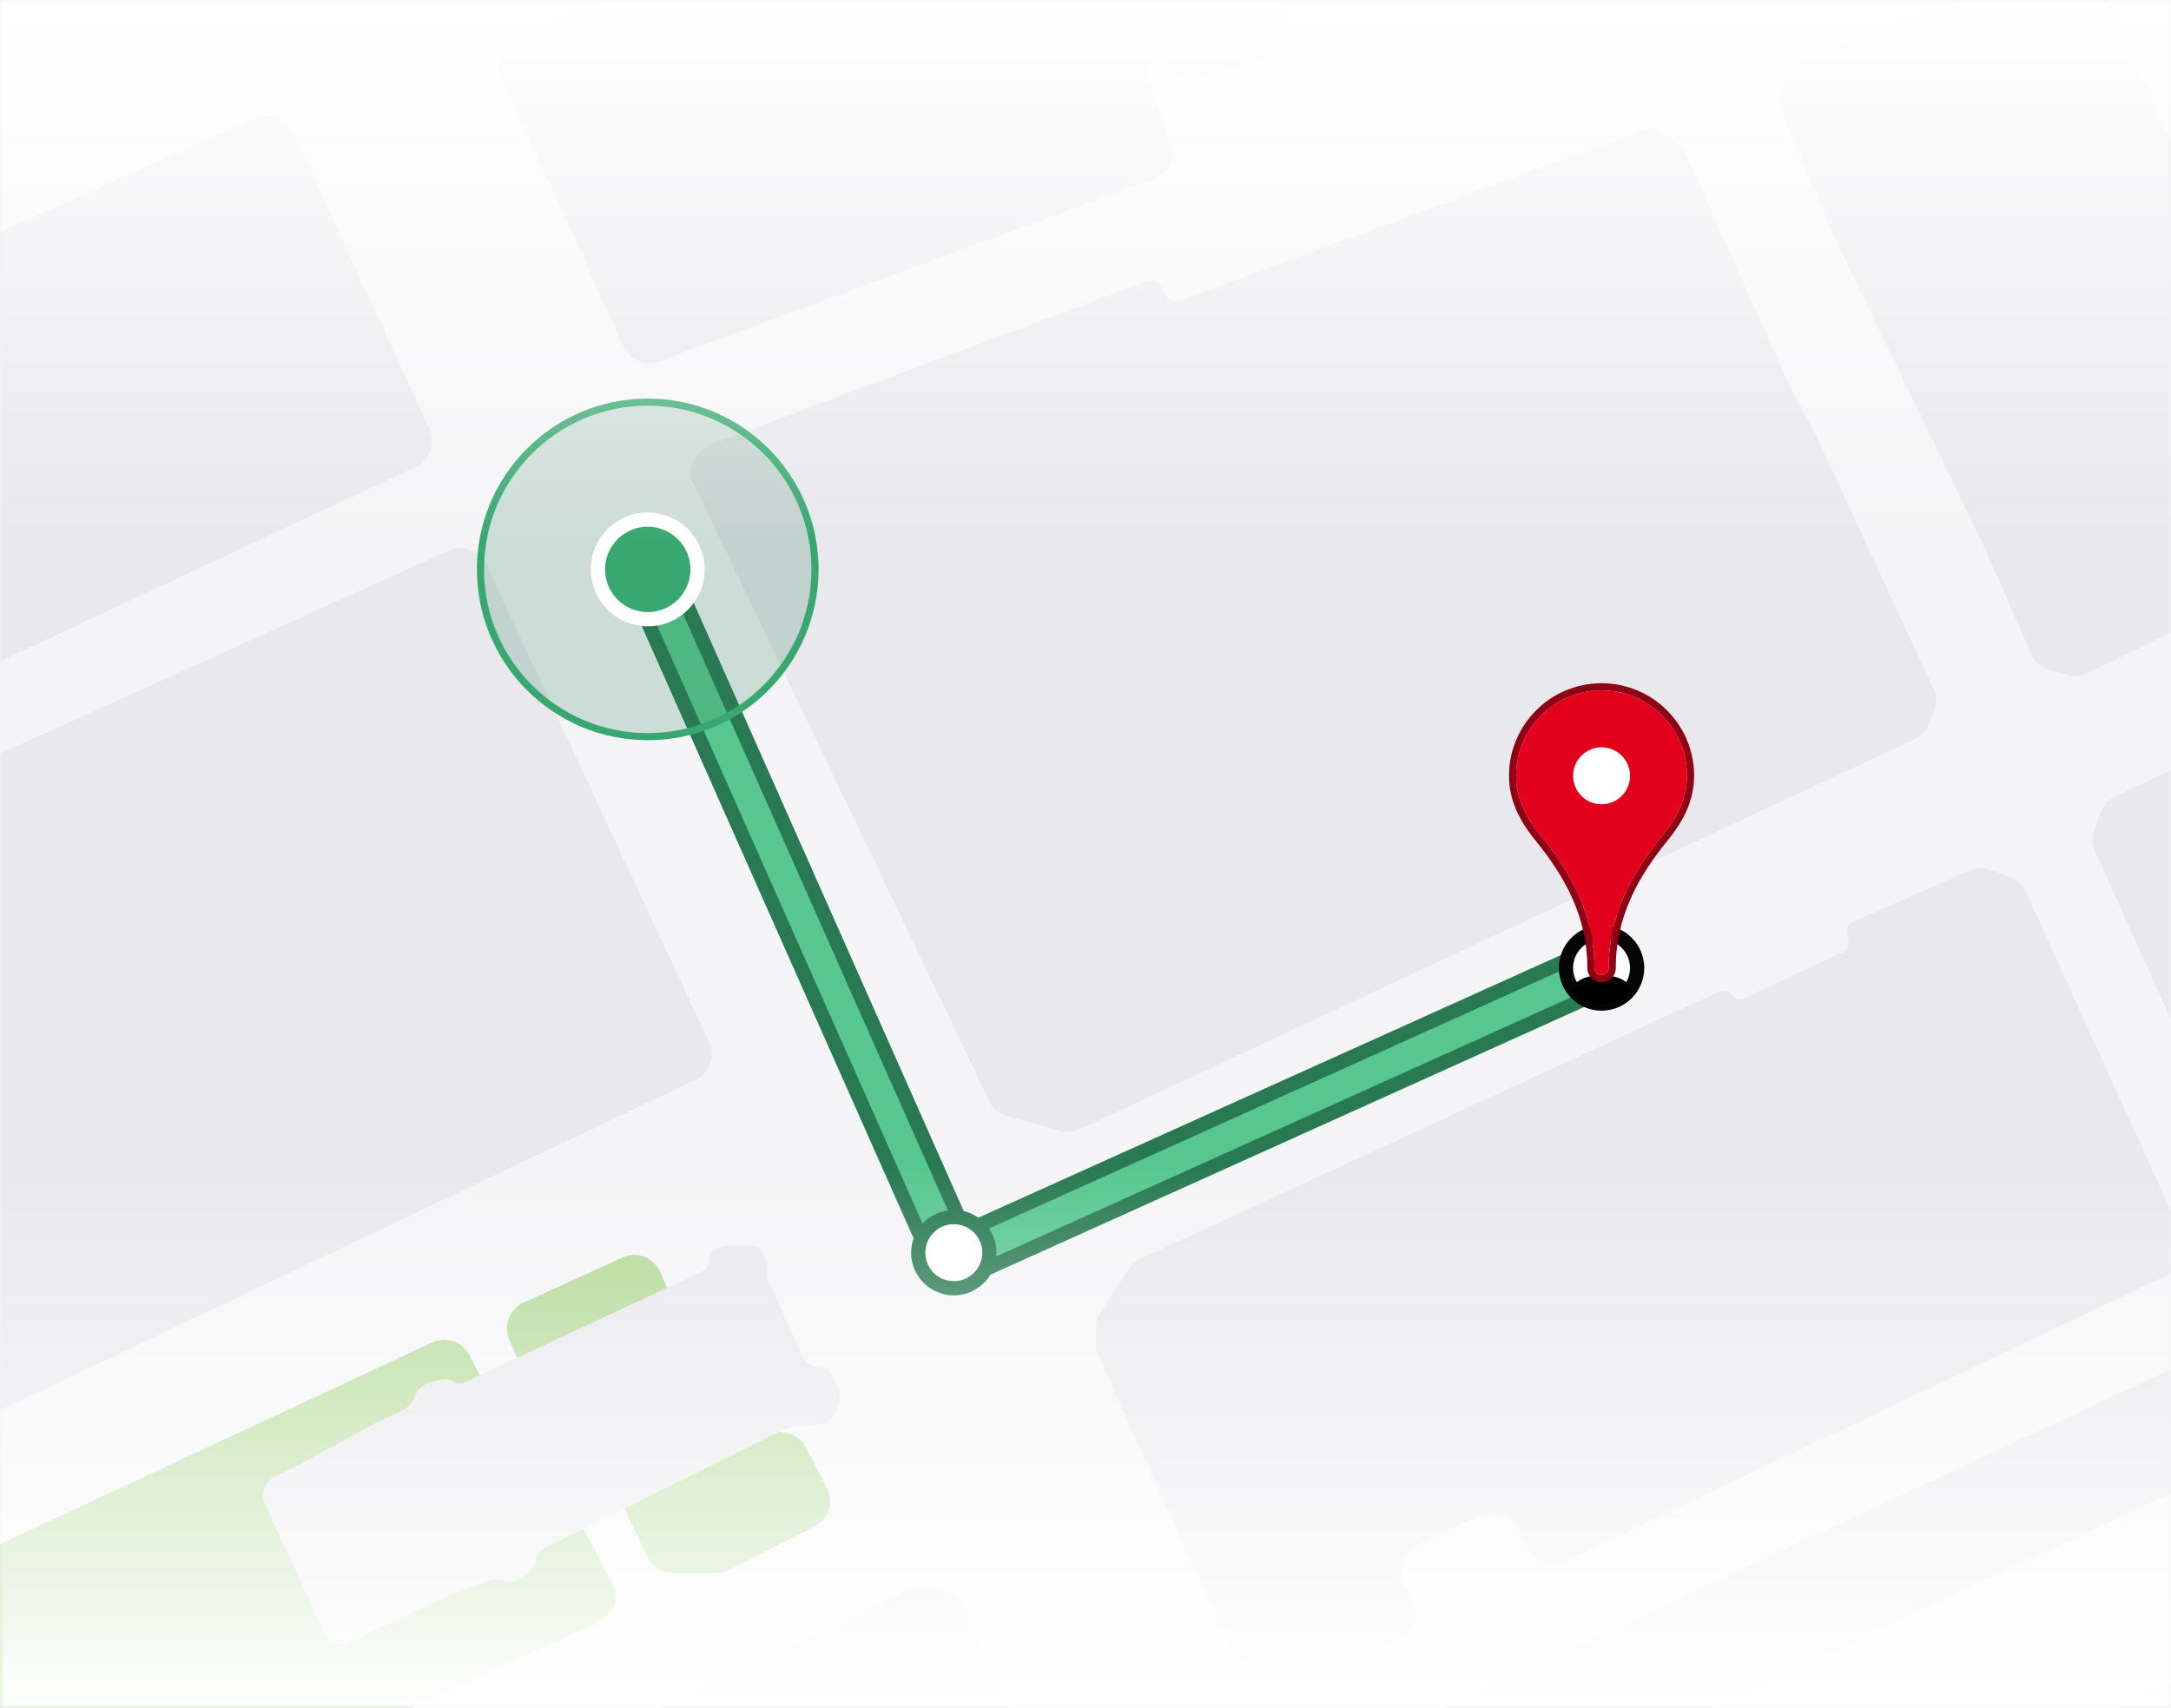 <svg width="305" height="240" viewBox="0 0 305 240" xmlns="http://www.w3.org/2000/svg" xmlns:xlink="http://www.w3.org/1999/xlink">
    <defs>
        <linearGradient x1="50%" y1="0%" x2="50%" y2="100%" id="y8gsf1d5vg">
            <stop stop-color="#FFF" stop-opacity="0" offset="0%"/>
            <stop stop-color="#FFF" offset="99.997%"/>
        </linearGradient>
        <linearGradient x1="50%" y1="0%" x2="50%" y2="100%" id="scs66pameh">
            <stop stop-color="#FFF" offset=".003%"/>
            <stop stop-color="#FFF" stop-opacity="0" offset="100%"/>
        </linearGradient>
        <filter x="-70.8%" y="-62.5%" width="241.7%" height="241.7%" filterUnits="objectBoundingBox" id="dgck46xtpc">
            <feMorphology radius="2" operator="dilate" in="SourceAlpha" result="shadowSpreadOuter1"/>
            <feOffset dy="1" in="shadowSpreadOuter1" result="shadowOffsetOuter1"/>
            <feGaussianBlur stdDeviation="2" in="shadowOffsetOuter1" result="shadowBlurOuter1"/>
            <feComposite in="shadowBlurOuter1" in2="SourceAlpha" operator="out" result="shadowBlurOuter1"/>
            <feColorMatrix values="0 0 0 0 0.047 0 0 0 0 0.047 0 0 0 0 0.055 0 0 0 0.2 0" in="shadowBlurOuter1" result="shadowMatrixOuter1"/>
            <feMorphology radius="2" operator="dilate" in="SourceAlpha" result="shadowSpreadOuter2"/>
            <feOffset in="shadowSpreadOuter2" result="shadowOffsetOuter2"/>
            <feGaussianBlur stdDeviation="1" in="shadowOffsetOuter2" result="shadowBlurOuter2"/>
            <feComposite in="shadowBlurOuter2" in2="SourceAlpha" operator="out" result="shadowBlurOuter2"/>
            <feColorMatrix values="0 0 0 0 0.047 0 0 0 0 0.047 0 0 0 0 0.055 0 0 0 0.12 0" in="shadowBlurOuter2" result="shadowMatrixOuter2"/>
            <feMerge>
                <feMergeNode in="shadowMatrixOuter1"/>
                <feMergeNode in="shadowMatrixOuter2"/>
            </feMerge>
        </filter>
        <filter x="-81.2%" y="-137.5%" width="262.5%" height="425%" filterUnits="objectBoundingBox" id="re8fyoz6re">
            <feOffset dy="1" in="SourceAlpha" result="shadowOffsetOuter1"/>
            <feGaussianBlur stdDeviation="2" in="shadowOffsetOuter1" result="shadowBlurOuter1"/>
            <feColorMatrix values="0 0 0 0 0.047 0 0 0 0 0.047 0 0 0 0 0.055 0 0 0 0.2 0" in="shadowBlurOuter1" result="shadowMatrixOuter1"/>
            <feOffset in="SourceAlpha" result="shadowOffsetOuter2"/>
            <feGaussianBlur stdDeviation="1" in="shadowOffsetOuter2" result="shadowBlurOuter2"/>
            <feColorMatrix values="0 0 0 0 0.047 0 0 0 0 0.047 0 0 0 0 0.055 0 0 0 0.12 0" in="shadowBlurOuter2" result="shadowMatrixOuter2"/>
            <feMerge>
                <feMergeNode in="shadowMatrixOuter1"/>
                <feMergeNode in="shadowMatrixOuter2"/>
            </feMerge>
        </filter>
        <ellipse id="dessvnfdkf" cx="12" cy="41" rx="4" ry="2"/>
        <circle id="c30e3ee3bd" cx="24" cy="24" r="6"/>
        <path id="2g3ygutu1a" d="M0 0h305v240H0z"/>
    </defs>
    <g fill="none" fill-rule="evenodd">
        <mask id="5oki9tu4hb" fill="#fff">
            <use xlink:href="#2g3ygutu1a"/>
        </mask>
        <use fill="#F5F5F7" xlink:href="#2g3ygutu1a"/>
        <g mask="url(#5oki9tu4hb)">
            <g fill="#E8E8ED">
                <path d="M-6.345 35.395 35.9 16.605a4 4 0 0 1 5.26 1.984L60.34 60.308a4 4 0 0 1-1.94 5.294L-.432 93.115a4 4 0 0 1-3.702-.164l-7.658-4.442a4 4 0 0 1-1.977-3.822l4.004-44.043a4 4 0 0 1 .468-1.546l1.061-1.956a4 4 0 0 1 1.89-1.747zM-22.21 124.81l9.314-12.532a4 4 0 0 1 1.561-1.258l74.374-33.663a4 4 0 0 1 5.274 1.953l31.311 67.106a4 4 0 0 1-1.908 5.304L-7.31 201.613a4 4 0 0 1-3.649-.11l-1.84-1.016a4 4 0 0 1-2.041-3.04l-8.133-69.787a4 4 0 0 1 .763-2.85zM130.23 223.092l2.43.53a4 4 0 0 1 2.8 2.277l25.192 56.425a4 4 0 0 1-1.939 5.245l-65.442 31.045a4 4 0 0 1-2.649.275l-.463-.111a3.864 3.864 0 0 1-2.617-2.162l-25.185-55.57a4 4 0 0 1-.159-2.895l.91-2.782a4 4 0 0 1 2.088-2.37l62.468-29.614a4 4 0 0 1 2.566-.293zM95.083 288.21a1.327 1.327 0 0 0-1.78-.594 1.408 1.408 0 0 0-.651 1.846l3.61 7.876a1.24 1.24 0 0 0 1.792.53 1.618 1.618 0 0 0 .596-2.052l-3.553-7.576-.014-.03zm10.172-4.892a1.405 1.405 0 0 0-1.857-.71 1.497 1.497 0 0 0-.786 1.904l1.556 4.056c.3.78-.03 1.662-.77 2.054a1.666 1.666 0 0 0-.779 2.058l.197.523a1.864 1.864 0 0 0 2.542 1.03l1.567-.742a1.623 1.623 0 0 0 .795-2.113l-.434-1a.533.533 0 0 1 .23-.677.532.532 0 0 0 .229-.677l-2.485-5.694a1.459 1.459 0 0 0-.005-.012zm35.025-8.337a2 2 0 0 0-2.499-.787l-17.82 7.73a1.174 1.174 0 0 0-.559 1.649 1.297 1.297 0 0 1-.5 1.765l-1.313.732c-.53.296-.776.925-.588 1.502a.901.901 0 0 0 1.258.527l21.394-10.649a1.678 1.678 0 0 0 .681-2.382zm-43.663-3.913a.659.659 0 0 0-.856.368l-.254.638a2 2 0 0 1-1.029 1.08l-3.563 1.623a2 2 0 0 0-.98 2.673l1.037 2.198.005.012a2 2 0 0 0 2.669.938l4.509-2.162.01-.005a2 2 0 0 0 .923-2.673l-2.122-4.367a.659.659 0 0 0-.349-.323zm9.978-7.334a.955.955 0 0 0-1.29-.403c-.517.27-.734.897-.495 1.43l6.02 13.437a.767.767 0 0 0 1.089.348.977.977 0 0 0 .406-1.222l-5.696-13.518a.956.956 0 0 0-.034-.072zm26.62-3.02a2 2 0 0 0-2.51-.964l-6.249 2.428a2 2 0 0 0-1.19 2.443l.063.207a1.82 1.82 0 0 0 2.486 1.134l2.854-1.28a2 2 0 0 1 2.556.836l2.684 4.71a1.81 1.81 0 0 0 2.448.687 1.857 1.857 0 0 0 .76-2.46zm-14.508-20.22c-.32.14-.57.402-.694.727l-.927 2.426a2 2 0 0 0-.091 1.113l.107.525a1.83 1.83 0 0 1-.65 1.793l-1.13.904a1.547 1.547 0 0 0-.388 1.953 1.4 1.4 0 0 0 1.809.599l4.7-2.149a2 2 0 0 0 1-2.622l-2.018-4.6a1.304 1.304 0 0 0-1.718-.67zM70.39 11.558l7.825 16.335.04.084 9.316 20.666a4 4 0 0 0 5.03 2.11l69.46-25.619a4 4 0 0 0 2.405-5.036l-3.09-9.126a1.872 1.872 0 0 1 1.14-2.362 1.857 1.857 0 0 1 2.369 1.102l.095.257a2.189 2.189 0 0 0 2.74 1.317L178.256 7.8a4 4 0 0 0 2.464-5.264l-3.046-7.727a4 4 0 0 0-4.965-2.335l-7.172 2.348a4 4 0 0 1-4.853-2.076l-2.837-5.934a4 4 0 0 1 2.67-5.614l7.01-1.69a1.144 1.144 0 0 0 .825-1.451 1.533 1.533 0 0 1 .692-1.779l1.552-.904a1.8 1.8 0 0 1 2.5.717 2.36 2.36 0 0 0 2.693 1.184l2.22-.588a4 4 0 0 0 2.927-4.501l-2.413-15.018c-.502-.778-1.246-1.167-2.231-1.167-.969 0-35.652 16.748-104.05 50.244a3.995 3.995 0 0 0-1.852 5.314zM100.001 62.388l60.844-22.783a1.947 1.947 0 0 1 2.553 1.284 1.957 1.957 0 0 0 2.558 1.295l65.168-24.024a2.597 2.597 0 0 1 2.584.461l.994.848a4 4 0 0 0 .34.26l.562.384c.483.33.866.787 1.105 1.32l14.988 33.375a4 4 0 0 0 .14.282l2.917 5.33a4 4 0 0 1 .12.236l16.754 36.093a4 4 0 0 1 .075 3.198l-.742 1.813a4 4 0 0 1-2.009 2.11l-117.186 54.754a4 4 0 0 1-2.74.237l-7.476-2.026a4 4 0 0 1-2.562-2.132L97.311 67.699a3.168 3.168 0 0 1 .405-3.375l.592-.723A4 4 0 0 1 100 62.388zM154.654 184.295l3.927-5.998a4 4 0 0 1 1.67-1.44l81.317-37.547a1.455 1.455 0 0 1 1.789.469 1.444 1.444 0 0 0 1.784.46l13.66-6.432a1.618 1.618 0 0 0 .766-2.173 1.575 1.575 0 0 1 .782-2.133l16.322-7.164a4 4 0 0 1 2.926-.114l2.67.933a4 4 0 0 1 2.323 2.12l22.05 48.482a4 4 0 0 1-1.923 5.268l-84.804 40.34a4 4 0 0 1-5.33-1.895l-.002-.003-1.26-2.656a4 4 0 0 0-5.287-1.92l-8.833 4.067a4 4 0 0 0-1.938 5.356l1.306 2.737a4 4 0 0 1-1.886 5.332c-5.175 2.463-8.995 4.126-11.462 4.99-4.512 1.582-9.787.21-12.465-4.637-1.767-3.197-7.903-16.61-18.41-40.239a3.972 3.972 0 0 1-.346-1.62v-2.391a4 4 0 0 1 .654-2.192zM183.68 248.912l125.01-58.228a4 4 0 0 1 5.31 1.928l3.299 7.032a4 4 0 0 1-1.93 5.323l-111.765 52.197a2.228 2.228 0 0 0-1.137 2.818 2.278 2.278 0 0 1-1.117 2.86l-8.841 4.37a4 4 0 0 1-5.373-1.843l-5.367-11.088a4 4 0 0 1 1.911-5.369zM330.95 228.26l.041.088 4.432 9.77a2.435 2.435 0 0 1-1.18 3.208l-1.103.52a4 4 0 0 0-1.693 1.507l-.209.334a4 4 0 0 1-1.32 1.307l-1.444.877c-.75.455-1.65.588-2.5.368a3.75 3.75 0 0 0-2.563.249l-15.972 7.661a.933.933 0 0 0-.496 1.091 2.4 2.4 0 0 1-.065 1.485l-.15.403c-.274.73-.811 1.33-1.506 1.683l-4.218 2.146a.992.992 0 0 1-1.248-.295.916.916 0 0 0-1.215-.238l-6.818 4.172c-.25.153-.536.234-.83.234a.765.765 0 0 1-.666-.39l-.006-.01a.452.452 0 0 0-.621-.169l-1.586.927a.782.782 0 0 1-1.11-.359.895.895 0 0 0-1.162-.463l-2.934 1.22a3.866 3.866 0 0 0-2.01 5.22l4.911 10.399a3.901 3.901 0 0 0 4.934 1.972l1.763-.681a1.893 1.893 0 0 1 2.384.935 1.823 1.823 0 0 0 2.358.875l6.67-2.872a1.84 1.84 0 0 0 .963-2.419l-.04-.087-.28-.564a1.226 1.226 0 0 1 .63-1.677c.67-.278.992-1.044.72-1.717l-2.233-5.538a2.574 2.574 0 0 1 1.326-3.307l1.656-.75a.6.6 0 0 1 .812.343c.122.34.493.52.835.406l1.948-.649a2.234 2.234 0 0 1 2.753 1.223 1.969 1.969 0 0 0 2.655.984l6.033-2.9a.568.568 0 0 0 .266-.757l-.004-.009a.553.553 0 0 1 .267-.753l17.231-7.74a3.589 3.589 0 0 1 4.62 1.551 3.09 3.09 0 0 1-1.425 4.293l-27.415 12.563a.87.87 0 0 0-.461 1.074.714.714 0 0 0 .971.418l26.782-12.194a4 4 0 0 1 5.22 1.821l.913 1.79a4 4 0 0 1-1.919 5.466l-53.965 24.311-.09.042-68.58 32.948a4 4 0 0 1-2.542.311l-2.693-.557a4 4 0 0 1-2.86-2.329l-14.583-33.707a4 4 0 0 1-.228-2.48l.658-2.88a4 4 0 0 1 2.158-2.71l121.69-58.854a4 4 0 0 1 5.342 1.86zm-80.583 53.87a1.107 1.107 0 0 0-1.473-.532l-5.16 2.424a1.763 1.763 0 0 0-.836 2.365 1.73 1.73 0 0 0 2.312.8l4.013-1.95a2 2 0 0 0 1.107-1.528l.132-.958a1.107 1.107 0 0 0-.095-.621zm20.89-9.18a1.635 1.635 0 0 0-2.112-.609l-7.58 3.722a1.745 1.745 0 0 0-.88 2.137 1.35 1.35 0 0 0 1.88.766l8.145-4.085a1.36 1.36 0 0 0 .548-1.93zM335.944 95.313l2.623 1.103a4 4 0 0 1 2.093 2.038l21.984 48.586a4 4 0 0 1-1.878 5.238l-20.033 9.863a4.001 4.001 0 0 1-.129.06l-18.818 8.447a4 4 0 0 1-5.283-2l-22.148-48.972a4 4 0 0 1-.117-3.008l.932-2.58a4 4 0 0 1 2.08-2.27l35.46-16.447a4 4 0 0 1 3.234-.058zm-.303 38.379a1.08 1.08 0 0 0-1.466-.428l-1.432.786a2 2 0 0 0-.89 2.51l1.77 4.325a2 2 0 0 1-2.449 2.666l-3.459-1.08a2 2 0 0 0-1.381.069l-7.316 3.123a1.715 1.715 0 0 0-.937 2.167l.196.535c.22.597.787.994 1.423.994h.477a2 2 0 0 0 1.072-.312l4.675-2.967a.649.649 0 0 0 .262-.77.3.3 0 0 1 .335-.398l6.593 1.198a2 2 0 0 1 1.48 1.18l.107.247a1.312 1.312 0 0 0 1.75.675l11.103-5.083a.46.46 0 0 0-.192-.879h-.838a2 2 0 0 1-1.812-1.152l-2.852-6.092a2 2 0 0 0-2.372-1.071l-2.18.636a1.343 1.343 0 0 1-1.616-.774 1.08 1.08 0 0 0-.05-.105zm-2.826-18.815a2 2 0 0 0-2.581-1.05l-7.429 3.005a.494.494 0 0 0-.044.895l.27.142a2 2 0 0 1 .94 1.066l3.165 8.406a.863.863 0 0 1-.495 1.109.907.907 0 0 0-.535 1.122l.182.567a1.377 1.377 0 0 0 1.798.867l.325-.123.051-.02a1.74 1.74 0 0 0 .939-2.275l-1.225-2.946a2 2 0 0 1 1.01-2.585l1.542-.709a1.596 1.596 0 0 0 .844-1.963l-.266-.783a.909.909 0 0 1 .266-.979.422.422 0 0 1 .673.174l1.827 4.975a1.137 1.137 0 0 0 1.56.633c.63-.302.907-1.05.626-1.69zm-15.704 5.073a1.184 1.184 0 0 0-1.432-.679l-3.37 1.007a2 2 0 0 0-1.248 2.746l2.618 5.735.137-.04a2 2 0 0 0 1.295-2.686l-.675-1.631a2 2 0 0 1 1.063-2.605l1.04-.444c.544-.232.798-.858.572-1.403zM250.38 12.307l.88-1.872a4 4 0 0 1 2.189-2.034L287.74-4.735a4 4 0 0 1 3.385.245l2.752 1.54a4 4 0 0 1 1.674 1.805l4.185 9.007.05.11 3.563 8.32.031.07 10.316 22.852a4 4 0 0 0 .073.155l8.8 17.457a4 4 0 0 1 .12.26l6.002 14.377a4 4 0 0 1 .225 2.358l-.54 2.59a4 4 0 0 1-2.353 2.865l-11.155 4.738a4 4 0 0 0-.196.09l-21.41 10.488a4 4 0 0 1-2.873.25l-2.482-.719a4 4 0 0 1-2.553-2.24l-6.54-14.962a4 4 0 0 0-.065-.142L257.66 33.254a4 4 0 0 1-.095-.212l-7.26-17.501a4 4 0 0 1 .075-3.234z"/>
            </g>
            <g fill="#B0D994">
                <path d="m92.77 178.76 8.011 18.696a4 4 0 0 0 2.792 2.326l7.046 1.598a4 4 0 0 1 2.675 2.078l2.878 5.62a4 4 0 0 1-1.746 5.388l-11.987 6.1a4 4 0 0 1-1.814.434h-6.083a4 4 0 0 1-3.617-2.29l-10.627-22.482a4 4 0 0 0-2.065-1.977l-3.494-1.47a4 4 0 0 1-2.12-2.1l-1.06-2.45a4 4 0 0 1 2.014-5.23l13.864-6.307a4 4 0 0 1 5.333 2.065zM65.944 190.4l7.826 15.044a4 4 0 0 0 .562.815l7.39 8.295a4 4 0 0 1 .548.788l3.742 7.064a4 4 0 0 1-1.882 5.512c-25.107 11.42-39.78 18.204-44.02 20.353-4.318 2.188-17.22 8.436-38.709 18.745a3.994 3.994 0 0 1-3.948-.283l-.866-.578a4 4 0 0 1-1.74-2.766l-5.432-38.372a4 4 0 0 1 2.27-4.186l69.019-32.21a4 4 0 0 1 5.24 1.778z"/>
            </g>
            <path d="m38.605 207.468 2.498-1.178a4 4 0 0 0 .213-.11l10.872-5.949a4 4 0 0 1 .23-.117l3.945-1.838a3.802 3.802 0 0 0 1.975-2.169 2.963 2.963 0 0 1 2.077-1.88l1.699-.422a1.928 1.928 0 0 1 1.576.296 1.52 1.52 0 0 0 1.52.136l33.519-15.64a1.58 1.58 0 0 0 .911-1.432v-.02c0-.62.297-1.201.8-1.566a3.04 3.04 0 0 1 1.784-.579h3.16c.666 0 1.29.323 1.674.867a3.34 3.34 0 0 1 .613 1.928v.73a4 4 0 0 0 .363 1.665l4.777 10.44a2.42 2.42 0 0 0 1.886 1.392l1.33.174c1.315 1.522 1.973 2.871 1.973 4.048 0 1.766-1.421 3.925-2.845 3.925-.86 0-2.236.145-4.129.436a3.928 3.928 0 0 0-1.164.371l-33.146 16.412a2.633 2.633 0 0 0-1.41 1.83 3.187 3.187 0 0 1-1.32 1.986l-.804.552a2.532 2.532 0 0 1-2.253.308 3.496 3.496 0 0 0-2.391.045l-5.448 2.1a4 4 0 0 0-.238.101l-11.087 5.118a4.001 4.001 0 0 0-.161.079l-2.37 1.226a2.64 2.64 0 0 1-3.609-1.236l-8.415-18.185a2.903 2.903 0 0 1 1.395-3.844z" fill="#E8E8ED"/>
        </g>
        <g mask="url(#5oki9tu4hb)">
            <g transform="translate(67 56)">
                <path d="M22.783 21.258a2.99 2.99 0 0 1 2.222-.085c.696.248 1.3.75 1.66 1.449l41.908 94.403 88.194-39.76a2.99 2.99 0 0 1 2.222-.097 2.99 2.99 0 0 1 1.668 1.44c.357.8.398 1.63.165 2.353-.23.719-.73 1.33-1.428 1.696l-91.105 41.078a2.99 2.99 0 0 1-2.23.095 2.99 2.99 0 0 1-1.668-1.451L21.258 25.217a2.99 2.99 0 0 1-.058-2.295 2.99 2.99 0 0 1 1.583-1.664z" stroke="#297A52" stroke-width="2" fill="#57C78F" fill-rule="nonzero"/>
                <circle stroke="#38A870" fill-opacity=".2" fill="#297A52" cx="24" cy="24" r="23.5"/>
                <use fill="#000" filter="url(#dgck46xtpc)" xlink:href="#c30e3ee3bd"/>
                <circle stroke="#FFF" stroke-width="2" fill="#38A870" cx="24" cy="24" r="7"/>
                <circle stroke="#050506" stroke-width="2" fill="#FFF" cx="158" cy="80" r="5"/>
                <circle stroke="#297A52" stroke-width="2" fill="#FFF" cx="67" cy="120" r="5"/>
                <g>
                    <g transform="translate(146 41)">
                        <use filter="url(#re8fyoz6re)" xlink:href="#dessvnfdkf" fill="#000"/>
                        <path d="m12-.5.369.005a12.46 12.46 0 0 1 8.47 3.656A12.46 12.46 0 0 1 24.5 12c0 3.44-1.537 6.222-3.641 8.815C16.468 26.225 13.5 31.922 13.5 39c0 .414-.168.79-.44 1.06a1.495 1.495 0 0 1-2.121 0A1.495 1.495 0 0 1 10.5 39c0-7.078-2.968-12.776-7.359-18.185C1.037 18.222-.5 15.44-.5 12c0-3.452 1.4-6.577 3.661-8.839A12.46 12.46 0 0 1 12-.5z" stroke="#900014"/>
                        <path d="M12 0c6.627 0 12 5.373 12 12 0 3.321-1.5 6-3.53 8.5C16.003 26.003 13 31.803 13 39a1 1 0 0 1-2 0c0-7.197-3.003-12.997-7.47-18.5C1.5 18 0 15.321 0 12 0 5.373 5.373 0 12 0z" fill="#E2001C"/>
                        <circle fill="#FFF" cx="12" cy="12" r="4"/>
                    </g>
                </g>
            </g>
        </g>
        <path fill="url(#y8gsf1d5vg)" mask="url(#5oki9tu4hb)" d="M0 164h305v76H0z"/>
        <path fill="url(#scs66pameh)" mask="url(#5oki9tu4hb)" d="M0 0h305v76H0z"/>
    </g>
</svg>
